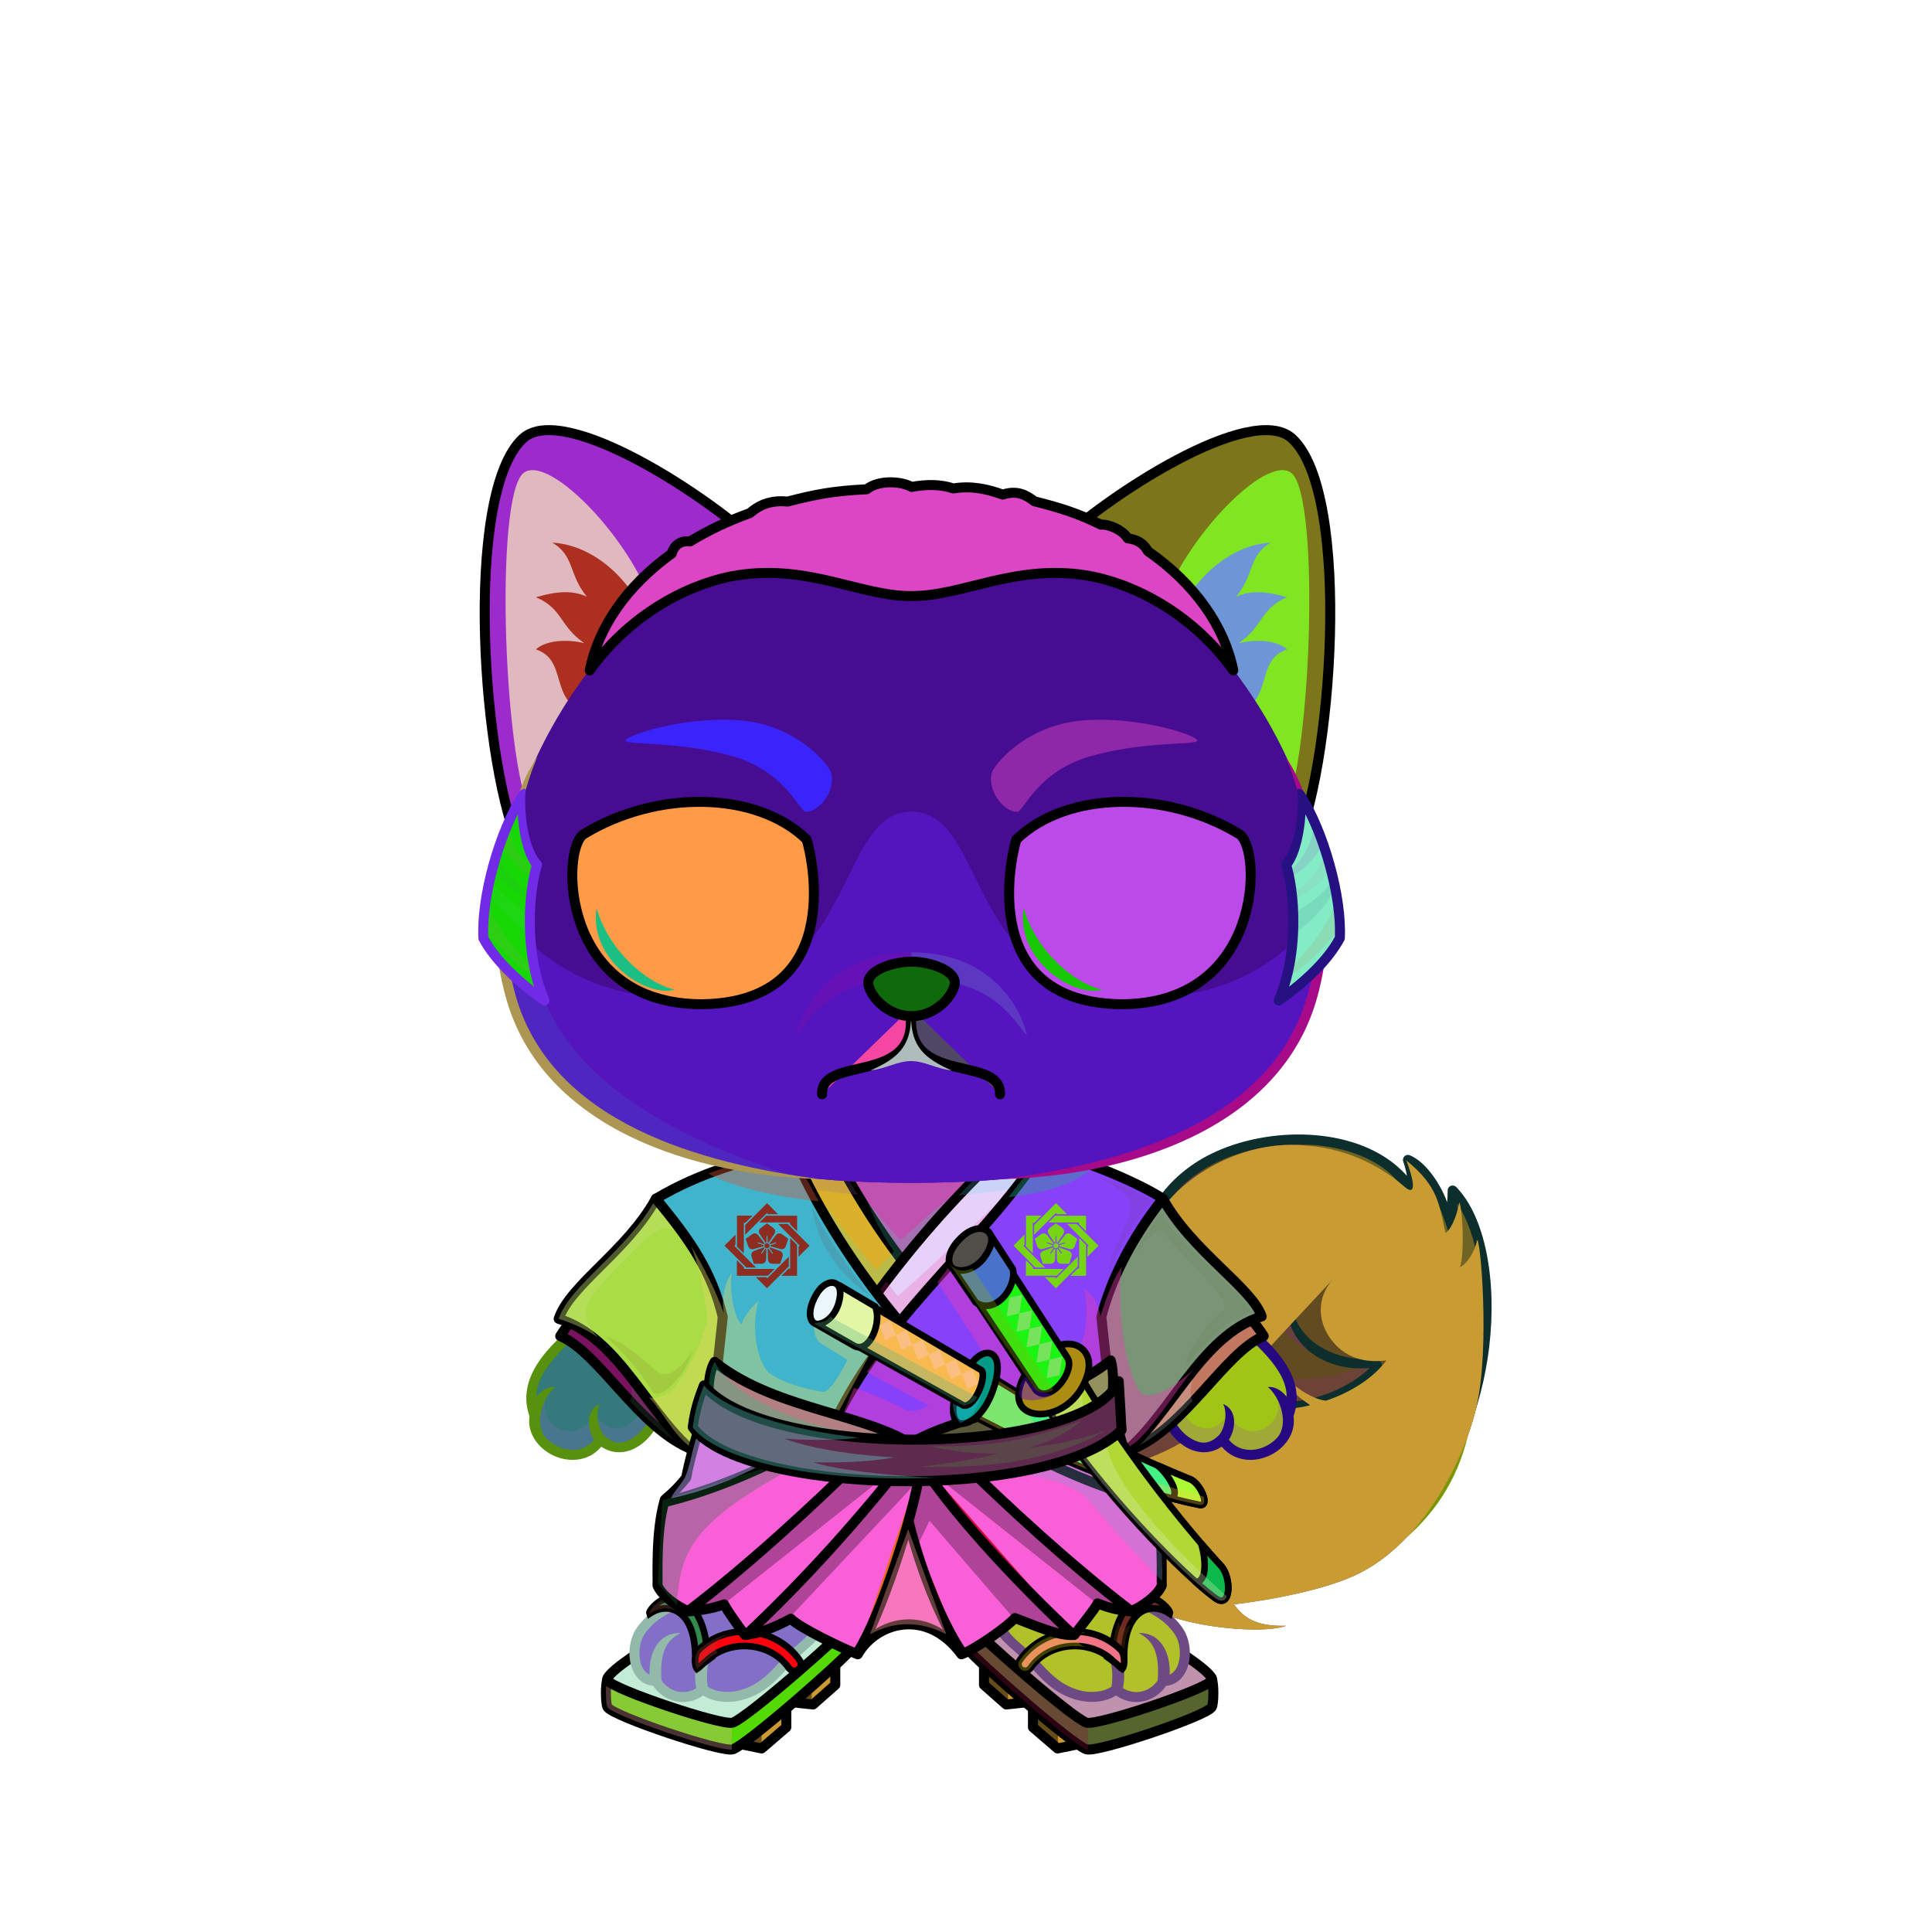 <?xml version="1.0" encoding="UTF-8"?><!DOCTYPE svg PUBLIC "-//W3C//DTD SVG 1.1//EN" "http://www.w3.org/Graphics/SVG/1.1/DTD/svg11.dtd"><!-- Creator: CorelDRAW X7 --><svg xmlns="http://www.w3.org/2000/svg" xmlns:xlink="http://www.w3.org/1999/xlink" xml:space="preserve" width="290mm" height="290mm" version="1.1" style="shape-rendering:geometricPrecision; text-rendering:geometricPrecision; image-rendering:optimizeQuality; fill-rule:evenodd; clip-rule:evenodd" viewBox="0 0 29000 29000">
 <defs>
  <style type="text/css">
   <![CDATA[
    .str1 {stroke:black;stroke-width:100}
    .str3 {stroke:black;stroke-width:100;stroke-linecap:round;stroke-linejoin:round}
    .str2 {stroke:black;stroke-width:150;stroke-linecap:round;stroke-linejoin:round}
    .str0 {stroke:black;stroke-width:150;stroke-linecap:round;stroke-linejoin:round}
    .fil0 {fill:none}
    .fil45 {fill:black}
    .fil7 {fill:#CC9933}
    .fil14 {fill:#FEFEFE}
    .fil49 {fill:white}
    .fil32 {fill:white}
    .fil6 {fill:black;fill-rule:nonzero}
    .fil43 {fill:black;fill-opacity:0.102}
    .fil33 {fill:white;fill-opacity:0.102}
    .fil4 {fill:black;fill-opacity:0.2}
    .fil44 {fill:#D1893D;fill-opacity:0.2}
    .fil5 {fill:white;fill-opacity:0.2}
    .fil2 {fill:white;fill-rule:nonzero;fill-opacity:0.2}
    .fil10 {fill:black;fill-opacity:0.302}
    .fil16 {fill:black;fill-rule:nonzero;fill-opacity:0.302}
    .fil26 {fill:black;fill-opacity:0.4}
    .fil68 {fill:#FFCCCC;fill-opacity:0.4}
    .fil8 {fill:black;fill-opacity:0.502}
    .fil67 {fill:white;fill-opacity:0.502}
    .fil22 {fill:url(#id0)}
    .fil30 {fill:url(#id1)}
    .fil28 {fill:url(#id2)}
    .fil54 {fill:url(#id3)}
    .fil12 {fill:url(#id4)}
    .fil31 {fill:url(#id5)}
    .fil23 {fill:url(#id6)}
    .fil24 {fill:url(#id7)}
    .fil29 {fill:url(#id8)}
    .fil57 {fill:url(#id9)}
    .fil35 {fill:url(#id10)}
    .fil65 {fill:url(#id11)}
    .fil73 {fill:url(#id12)}
    .fil62 {fill:url(#id13)}
    .fil9 {fill:url(#id14)}
    .fil11 {fill:url(#id15)}
    .fil34 {fill:url(#id16)}
    .fil36 {fill:url(#id17)}
    .fil55 {fill:url(#id18)}
    .fil27 {fill:url(#id19)}
    .fil64 {fill:url(#id20)}
    .fil25 {fill:url(#id21)}
    .fil20 {fill:url(#id22)}
    .fil59 {fill:url(#id23)}
    .fil13 {fill:url(#id24)}
    .fil41 {fill:url(#id25)}
    .fil61 {fill:url(#id26)}
    .fil60 {fill:url(#id27)}
    .fil63 {fill:url(#id28)}
    .fil66 {fill:url(#id29)}
    .fil72 {fill:url(#id30)}
    .fil69 {fill:url(#id31)}
    .fil70 {fill:url(#id32)}
    .fil71 {fill:url(#id33)}
    .fil58 {fill:url(#id34)}
    .fil53 {fill:url(#id35)}
    .fil56 {fill:url(#id36)}
    .fil3 {fill:url(#id37)}
    .fil42 {fill:url(#id38)}
    .fil21 {fill:url(#id39)}
    .fil37 {fill:url(#id40)}
    .fil38 {fill:url(#id41)}
    .fil39 {fill:url(#id42)}
    .fil40 {fill:url(#id43)}
    .fil46 {fill:url(#id44)}
    .fil50 {fill:url(#id45)}
    .fil52 {fill:url(#id46)}
    .fil47 {fill:url(#id47)}
    .fil51 {fill:url(#id48)}
    .fil48 {fill:url(#id49)}
    .fil18 {fill:url(#id50);fill-rule:nonzero}
    .fil15 {fill:url(#id51);fill-rule:nonzero}
    .fil17 {fill:url(#id52);fill-rule:nonzero}
    .fil19 {fill:url(#id53);fill-rule:nonzero}
    .fil1 {fill:url(#id54);fill-rule:nonzero}
   ]]>
  </style>
  <linearGradient id="id0" gradientUnits="userSpaceOnUse" x1="13681.9" y1="17591.9" x2="13681.9" y2="23034.9">
   <stop offset="0" style="stop-opacity:1; stop-color:#B87741"/>
   <stop offset="0.102" style="stop-opacity:1; stop-color:#B87741"/>
   <stop offset="0.522" style="stop-opacity:1; stop-color:#EDB770"/>
   <stop offset="1" style="stop-opacity:1; stop-color:#FAFAFA"/>
  </linearGradient>
  <linearGradient id="id1" gradientUnits="userSpaceOnUse" x1="12618.2" y1="21841.9" x2="12540.4" y2="17252.8">
   <stop offset="0" style="stop-opacity:1; stop-color:black"/>
   <stop offset="0.322" style="stop-opacity:1; stop-color:#1E1E1E"/>
   <stop offset="1" style="stop-opacity:1; stop-color:#4A4A4A"/>
  </linearGradient>
  <linearGradient id="id2" gradientUnits="userSpaceOnUse" x1="11982.6" y1="17278.5" x2="13343.6" y2="20292.3">
   <stop offset="0" style="stop-opacity:1; stop-color:#C4C4C4"/>
   <stop offset="0.4" style="stop-opacity:1; stop-color:white"/>
   <stop offset="1" style="stop-opacity:1; stop-color:#FEFEFE"/>
  </linearGradient>
  <linearGradient id="id3" gradientUnits="userSpaceOnUse" x1="9451.19" y1="11582.9" x2="12429.1" y2="11406.2">
   <stop offset="0" style="stop-opacity:1; stop-color:#1A1A1A"/>
   <stop offset="1" style="stop-opacity:1; stop-color:#545454"/>
  </linearGradient>
  <linearGradient id="id4" gradientUnits="userSpaceOnUse" x1="14555" y1="25157.6" x2="18154.3" y2="25391.3">
   <stop offset="0" style="stop-opacity:1; stop-color:#CC9933"/>
   <stop offset="1" style="stop-opacity:1; stop-color:#E8C890"/>
  </linearGradient>
  <linearGradient id="id5" gradientUnits="userSpaceOnUse" x1="12924.7" y1="20964.3" x2="16913.4" y2="18141.6">
   <stop offset="0" style="stop-opacity:1; stop-color:#1F1F1F"/>
   <stop offset="1" style="stop-opacity:1; stop-color:#474747"/>
  </linearGradient>
  <linearGradient id="id6" gradientUnits="userSpaceOnUse" x1="17131.6" y1="21283.5" x2="18815.6" y2="20050.1">
   <stop offset="0" style="stop-opacity:1; stop-color:#C4C4C4"/>
   <stop offset="0.239" style="stop-opacity:1; stop-color:#C9C9C9"/>
   <stop offset="0.6" style="stop-opacity:1; stop-color:white"/>
   <stop offset="1" style="stop-opacity:1; stop-color:#FEFEFE"/>
  </linearGradient>
  <linearGradient id="id7" gradientUnits="userSpaceOnUse" x1="10154.1" y1="21376.2" x2="8653.52" y2="19957.4">
   <stop offset="0" style="stop-opacity:1; stop-color:#C4C4C4"/>
   <stop offset="0.412" style="stop-opacity:1; stop-color:#C9C9C9"/>
   <stop offset="0.749" style="stop-opacity:1; stop-color:white"/>
   <stop offset="1" style="stop-opacity:1; stop-color:#FEFEFE"/>
  </linearGradient>
  <linearGradient id="id8" gradientUnits="userSpaceOnUse" xlink:href="#id2" x1="15352.5" y1="17344.8" x2="13931.5" y2="20491.5">
  </linearGradient>
  <linearGradient id="id9" gradientUnits="userSpaceOnUse" x1="9247.36" y1="9209.23" x2="18116.5" y2="8120.23">
   <stop offset="0" style="stop-opacity:1; stop-color:#1A1A1A"/>
   <stop offset="0.529" style="stop-opacity:1; stop-color:#222222"/>
   <stop offset="0.812" style="stop-opacity:1; stop-color:#707070"/>
   <stop offset="1" style="stop-opacity:1; stop-color:#191919"/>
  </linearGradient>
  <linearGradient id="id10" gradientUnits="userSpaceOnUse" x1="9868.63" y1="22960.8" x2="17439" y2="22960.8">
   <stop offset="0" style="stop-opacity:1; stop-color:#85856F"/>
   <stop offset="0.749" style="stop-opacity:1; stop-color:#B8B9A3"/>
   <stop offset="1" style="stop-opacity:1; stop-color:#7B7C66"/>
  </linearGradient>
  <linearGradient id="id11" gradientUnits="userSpaceOnUse" x1="14370.1" y1="19363.2" x2="15132" y2="18723.9">
   <stop offset="0" style="stop-opacity:1; stop-color:#CC9933"/>
   <stop offset="0.369" style="stop-opacity:1; stop-color:#7A4B00"/>
   <stop offset="0.478" style="stop-opacity:1; stop-color:#CB953A"/>
   <stop offset="0.671" style="stop-opacity:1; stop-color:moccasin"/>
   <stop offset="1" style="stop-opacity:1; stop-color:#CC9933"/>
  </linearGradient>
  <linearGradient id="id12" gradientUnits="userSpaceOnUse" xlink:href="#id10" x1="10398.4" y1="21482.9" x2="16835.4" y2="21482.9">
  </linearGradient>
  <linearGradient id="id13" gradientUnits="userSpaceOnUse" x1="18022.3" y1="23922.4" x2="18360" y2="23273.7">
   <stop offset="0" style="stop-opacity:1; stop-color:#523300"/>
   <stop offset="0.38" style="stop-opacity:1; stop-color:#CB953A"/>
   <stop offset="0.58" style="stop-opacity:1; stop-color:moccasin"/>
   <stop offset="1" style="stop-opacity:1; stop-color:#CC9933"/>
  </linearGradient>
  <linearGradient id="id14" gradientUnits="userSpaceOnUse" xlink:href="#id4" x1="12354.7" y1="24598.6" x2="9551.28" y2="25950.3">
  </linearGradient>
  <linearGradient id="id15" gradientUnits="userSpaceOnUse" xlink:href="#id4" x1="12334.1" y1="24240.2" x2="9573.4" y2="25571.3">
  </linearGradient>
  <linearGradient id="id16" gradientUnits="userSpaceOnUse" x1="13610.5" y1="21357" x2="16575.6" y2="20923.1">
   <stop offset="0" style="stop-opacity:1; stop-color:#A8A890"/>
   <stop offset="1" style="stop-opacity:1; stop-color:#6B6B52"/>
  </linearGradient>
  <linearGradient id="id17" gradientUnits="userSpaceOnUse" x1="13751.2" y1="21347.6" x2="10739.4" y2="20954.8">
   <stop offset="0" style="stop-opacity:1; stop-color:#C7C7B3"/>
   <stop offset="1" style="stop-opacity:1; stop-color:#7A7A63"/>
  </linearGradient>
  <linearGradient id="id18" gradientUnits="userSpaceOnUse" xlink:href="#id3" x1="14934.8" y1="11582.9" x2="17912.7" y2="11406.2">
  </linearGradient>
  <linearGradient id="id19" gradientUnits="userSpaceOnUse" x1="16050.6" y1="21153.2" x2="18568.5" y2="18693.8">
   <stop offset="0" style="stop-opacity:1; stop-color:black"/>
   <stop offset="0.729" style="stop-opacity:1; stop-color:#4A4A4A"/>
   <stop offset="1" style="stop-opacity:1; stop-color:#1C1C1C"/>
  </linearGradient>
  <linearGradient id="id20" gradientUnits="userSpaceOnUse" x1="14621.2" y1="20456.7" x2="15950.1" y2="19341.7">
   <stop offset="0" style="stop-opacity:1; stop-color:black"/>
   <stop offset="0.431" style="stop-opacity:1; stop-color:#212121"/>
   <stop offset="0.639" style="stop-opacity:1; stop-color:#5C5C5C"/>
   <stop offset="0.839" style="stop-opacity:1; stop-color:#2B2B2B"/>
   <stop offset="1" style="stop-opacity:1; stop-color:#262626"/>
  </linearGradient>
  <linearGradient id="id21" gradientUnits="userSpaceOnUse" x1="11181.9" y1="21233.1" x2="8824.74" y2="18614">
   <stop offset="0" style="stop-opacity:1; stop-color:black"/>
   <stop offset="0.502" style="stop-opacity:1; stop-color:#3B3B3B"/>
   <stop offset="1" style="stop-opacity:1; stop-color:#1C1C1C"/>
  </linearGradient>
  <linearGradient id="id22" gradientUnits="userSpaceOnUse" x1="18770.8" y1="21729.1" x2="18008.4" y2="19634.5">
   <stop offset="0" style="stop-opacity:1; stop-color:#F8E6CD"/>
   <stop offset="0.702" style="stop-opacity:1; stop-color:#EDB770"/>
   <stop offset="1" style="stop-opacity:1; stop-color:#EDB770"/>
  </linearGradient>
  <linearGradient id="id23" gradientUnits="userSpaceOnUse" x1="15226.1" y1="22513.5" x2="17361.9" y2="20721.3">
   <stop offset="0" style="stop-opacity:1; stop-color:black"/>
   <stop offset="0.431" style="stop-opacity:1; stop-color:#262626"/>
   <stop offset="0.702" style="stop-opacity:1; stop-color:#525252"/>
   <stop offset="1" style="stop-opacity:1; stop-color:#212121"/>
  </linearGradient>
  <linearGradient id="id24" gradientUnits="userSpaceOnUse" xlink:href="#id4" x1="14574.8" y1="24790.2" x2="18133" y2="25021.3">
  </linearGradient>
  <linearGradient id="id25" gradientUnits="userSpaceOnUse" x1="13681.9" y1="17755.4" x2="13681.9" y2="7384.8">
   <stop offset="0" style="stop-opacity:1; stop-color:#B87741"/>
   <stop offset="0.4" style="stop-opacity:1; stop-color:#EDB770"/>
   <stop offset="1" style="stop-opacity:1; stop-color:#F8E6CD"/>
  </linearGradient>
  <linearGradient id="id26" gradientUnits="userSpaceOnUse" x1="15946.3" y1="23362.1" x2="18167.4" y2="21290.8">
   <stop offset="0" style="stop-opacity:1; stop-color:black"/>
   <stop offset="0.451" style="stop-opacity:1; stop-color:#2B2B2B"/>
   <stop offset="0.549" style="stop-opacity:1; stop-color:#5E5E5E"/>
   <stop offset="0.702" style="stop-opacity:1; stop-color:#0D0D0D"/>
   <stop offset="1" style="stop-opacity:1; stop-color:black"/>
  </linearGradient>
  <linearGradient id="id27" gradientUnits="userSpaceOnUse" xlink:href="#id13" x1="17580.1" y1="22572.7" x2="17871.2" y2="22013.6">
  </linearGradient>
  <linearGradient id="id28" gradientUnits="userSpaceOnUse" x1="15422.4" y1="21040.4" x2="16211" y2="20358.3">
   <stop offset="0" style="stop-opacity:1; stop-color:#AA7722"/>
   <stop offset="0.38" style="stop-opacity:1; stop-color:#CC9933"/>
   <stop offset="1" style="stop-opacity:1; stop-color:#FEE3B3"/>
  </linearGradient>
  <linearGradient id="id29" gradientUnits="userSpaceOnUse" xlink:href="#id28" x1="14327" y1="18960.7" x2="14800.5" y2="18551.3">
  </linearGradient>
  <linearGradient id="id30" gradientUnits="userSpaceOnUse" xlink:href="#id28" x1="12223.2" y1="19767.6" x2="12548.9" y2="19358.6">
  </linearGradient>
  <linearGradient id="id31" gradientUnits="userSpaceOnUse" xlink:href="#id28" x1="14335.2" y1="21157.7" x2="14946.7" y2="20520.2">
  </linearGradient>
  <linearGradient id="id32" gradientUnits="userSpaceOnUse" x1="12812.6" y1="20919.5" x2="14202.4" y2="19491.7">
   <stop offset="0" style="stop-opacity:1; stop-color:black"/>
   <stop offset="0.38" style="stop-opacity:1; stop-color:#212121"/>
   <stop offset="0.612" style="stop-opacity:1; stop-color:#5C5C5C"/>
   <stop offset="0.761" style="stop-opacity:1; stop-color:#2B2B2B"/>
   <stop offset="1" style="stop-opacity:1; stop-color:#262626"/>
  </linearGradient>
  <linearGradient id="id33" gradientUnits="userSpaceOnUse" xlink:href="#id11" x1="12477.5" y1="20139.7" x2="12930.7" y2="19374.3">
  </linearGradient>
  <linearGradient id="id34" gradientUnits="userSpaceOnUse" x1="20475" y1="13999.9" x2="18833" y2="12952.7">
   <stop offset="0" style="stop-opacity:1; stop-color:#1A1A1A"/>
   <stop offset="1" style="stop-opacity:1; stop-color:#4A4A4A"/>
  </linearGradient>
  <linearGradient id="id35" gradientUnits="userSpaceOnUse" x1="13681.9" y1="14434.5" x2="13681.9" y2="15252.9">
   <stop offset="0" style="stop-opacity:1; stop-color:#FFCCCC"/>
   <stop offset="1" style="stop-opacity:1; stop-color:#453F2C"/>
  </linearGradient>
  <linearGradient id="id36" gradientUnits="userSpaceOnUse" xlink:href="#id34" x1="6891.64" y1="13999.9" x2="8533.68" y2="12952.7">
  </linearGradient>
  <linearGradient id="id37" gradientUnits="userSpaceOnUse" x1="18612.8" y1="24063.5" x2="18612.8" y2="20559.6">
   <stop offset="0" style="stop-opacity:1; stop-color:#F5E1C4"/>
   <stop offset="1" style="stop-opacity:1; stop-color:#FFF3E3"/>
  </linearGradient>
  <linearGradient id="id38" gradientUnits="userSpaceOnUse" xlink:href="#id37" x1="13681.9" y1="17755.4" x2="13681.9" y2="12182.8">
  </linearGradient>
  <linearGradient id="id39" gradientUnits="userSpaceOnUse" xlink:href="#id22" x1="8449.46" y1="21712.6" x2="9499.06" y2="19651">
  </linearGradient>
  <linearGradient id="id40" gradientUnits="userSpaceOnUse" x1="19546.6" y1="7586.08" x2="16139.3" y2="11645.5">
   <stop offset="0" style="stop-opacity:1; stop-color:#EDB770"/>
   <stop offset="1" style="stop-opacity:1; stop-color:#A66231"/>
  </linearGradient>
  <linearGradient id="id41" gradientUnits="userSpaceOnUse" x1="19778.1" y1="8150.64" x2="17280.6" y2="11220.5">
   <stop offset="0" style="stop-opacity:1; stop-color:#FFF3E3"/>
   <stop offset="0.651" style="stop-opacity:1; stop-color:#FCEDD8"/>
   <stop offset="1" style="stop-opacity:1; stop-color:#F8E6CD"/>
  </linearGradient>
  <linearGradient id="id42" gradientUnits="userSpaceOnUse" xlink:href="#id40" x1="7696.05" y1="7586.08" x2="11103.4" y2="11645.5">
  </linearGradient>
  <linearGradient id="id43" gradientUnits="userSpaceOnUse" xlink:href="#id41" x1="7294.09" y1="8566.61" x2="10132.5" y2="10804.6">
  </linearGradient>
  <linearGradient id="id44" gradientUnits="userSpaceOnUse" x1="10558.5" y1="15112.7" x2="10248.2" y2="11997.2">
   <stop offset="0" style="stop-opacity:1; stop-color:#C2A500"/>
   <stop offset="1" style="stop-opacity:1; stop-color:black"/>
  </linearGradient>
  <linearGradient id="id45" gradientUnits="userSpaceOnUse" xlink:href="#id44" x1="17115.7" y1="15112.7" x2="16805.3" y2="11997.2">
  </linearGradient>
  <linearGradient id="id46" gradientUnits="userSpaceOnUse" x1="16564.1" y1="12032" x2="16638.5" y2="14517.7">
   <stop offset="0" style="stop-opacity:1; stop-color:black"/>
   <stop offset="0.31" style="stop-opacity:1; stop-color:black"/>
   <stop offset="1" style="stop-opacity:1; stop-color:#574A00"/>
  </linearGradient>
  <linearGradient id="id47" gradientUnits="userSpaceOnUse" x1="9256.07" y1="13447.4" x2="11963" y2="13447.4">
   <stop offset="0" style="stop-opacity:1; stop-color:#C2A500"/>
   <stop offset="0.502" style="stop-opacity:1; stop-color:#FFE033"/>
   <stop offset="1" style="stop-opacity:1; stop-color:#C2A500"/>
  </linearGradient>
  <linearGradient id="id48" gradientUnits="userSpaceOnUse" xlink:href="#id47" x1="15431" y1="13447.4" x2="18138" y2="13447.4">
  </linearGradient>
  <linearGradient id="id49" gradientUnits="userSpaceOnUse" xlink:href="#id46" x1="10725.3" y1="12032" x2="10799.7" y2="14517.7">
  </linearGradient>
  <linearGradient id="id50" gradientUnits="userSpaceOnUse" x1="10607.3" y1="24553" x2="9747.35" y2="24405.5">
   <stop offset="0" style="stop-opacity:1; stop-color:#FFCC99"/>
   <stop offset="1" style="stop-opacity:1; stop-color:#B5814F"/>
  </linearGradient>
  <linearGradient id="id51" gradientUnits="userSpaceOnUse" xlink:href="#id50" x1="16980.9" y1="24926.5" x2="17282" y2="24032.1">
  </linearGradient>
  <linearGradient id="id52" gradientUnits="userSpaceOnUse" xlink:href="#id50" x1="16677.8" y1="25025.6" x2="15483.9" y2="24544.9">
  </linearGradient>
  <linearGradient id="id53" gradientUnits="userSpaceOnUse" xlink:href="#id50" x1="11933.6" y1="24906.2" x2="10522.3" y2="24664.3">
  </linearGradient>
  <linearGradient id="id54" gradientUnits="objectBoundingBox" x1="89.431%" y1="18.768%" x2="10.569%" y2="81.232%">
   <stop offset="0" style="stop-opacity:1; stop-color:#EDB770"/>
   <stop offset="1" style="stop-opacity:1; stop-color:#C88B4F"/>
  </linearGradient>
 </defs>
 <g id="_x0020_Tail">
  <path class="fil0" d="M18335 20999c-142,518 -945,883 -1582,1044 -475,121 -1215,330 -1556,-85 -82,1385 -607,1237 693,1729 172,84 806,577 703,1096 210,-178 63,-688 127,-822 161,183 270,335 213,640 360,-156 239,-600 282,-544 240,318 1659,502 2090,347 -461,12 -644,-127 -782,-322 558,-67 1393,-221 1882,-467 920,-464 1551,-1617 1757,-2498 206,-882 58,-2574 8,-2501 -21,142 -141,356 -258,404 70,-147 50,-846 -8,-974 -16,106 -87,374 -206,464 -96,-419 -102,-700 -588,-1091 153,408 116,519 -27,395 -444,-385 -1017,-629 -1711,-629 -1056,0 -2274,831 -2274,1946 0,468 212,920 523,1282 45,50 -476,-677 73,-591 30,341 121,776 248,904 118,121 213,160 346,239 363,215 882,243 1368,131 45,-11 -273,-129 -326,-392 269,264 543,331 583,318 371,-128 700,-336 898,-602 -560,73 -803,-244 -900,-423 -101,-186 -159,-502 93,-791" style="fill:#643c4e"/>
  <path class="fil0" d="M18381 20864c-141,518 -991,1018 -1628,1179 -475,121 -1215,330 -1556,-85 -82,1385 -607,1237 693,1729 1640,804 5620,592 6172,-2269 316,-1647 -462,-4132 -2590,-4132 -1055,0 -2174,730 -2174,1845 0,762 494,1380 1090,1734 280,166 641,186 977,186 485,0 1178,-270 1446,-631 -560,73 -803,-244 -900,-423 -101,-186 -159,-502 93,-791" style="fill:#779803"/>
  <path class="fil1" d="M18045 20801c-607,-446 -945,-993 -915,-1776 55,-1422 1460,-2054 2698,-1898 827,105 1159,456 1377,743 22,-123 -26,-327 -71,-460 218,88 561,527 578,968 63,-132 93,-277 92,-508 802,818 694,3462 -571,4750 -1183,1203 -3757,1900 -5389,1103 -963,-471 -882,-361 -758,-926 28,-128 109,-1019 135,-1040 445,90 2121,32 2824,-956z" style="fill:#7a3879"/>
  <path class="fil1" d="M18045 20801c-607,-446 -945,-993 -915,-1776 55,-1422 1460,-2054 2698,-1898 827,105 1159,456 1377,743 22,-123 -26,-327 -71,-460 218,88 561,527 578,968 63,-132 93,-277 92,-508 802,818 694,3462 -571,4750 -1183,1203 -3757,1900 -5389,1103 -963,-471 -882,-361 -758,-926 28,-128 109,-1019 135,-1040 445,90 2121,32 2824,-956z" style="fill:#624b20"/>
  <path class="fil2" d="M19178 17117c216,-20 436,-17 650,10 827,105 1159,456 1377,743 22,-123 -26,-327 -71,-460 218,88 561,527 578,968 63,-132 93,-277 92,-508 482,627 636,1497 380,2631 21,-664 -42,-1247 -201,-1489 -31,180 -117,476 -213,598 24,-398 -88,-816 -216,-1061 14,182 -30,549 -127,734 -44,-457 -347,-1121 -524,-1268 66,199 85,394 47,569 -290,-1028 -905,-1401 -1772,-1467z" style="fill:#abc92a"/>
  <path class="fil3" d="M22211 20560c37,893 -795,1873 -978,2060 -1183,1203 -3757,1900 -5389,1103 -963,-471 -882,-361 -758,-926 19,-88 63,-534 98,-812 1307,1277 5145,1878 6032,-742 40,203 12,659 -110,862 382,-245 926,-1010 1105,-1545z" style="fill:#5d372b"/>
  <path class="fil4" d="M20665 20422c-2480,1142 -3798,-1513 -2512,-3000 -1474,903 -1182,2622 -135,3341 95,65 -371,461 -563,598 -409,172 -1076,506 -1819,422 -210,197 -344,1589 391,1991 785,428 2854,428 4372,-514 -1789,354 -2702,-718 -2203,-1485 230,-354 902,-313 1186,-595 518,-114 1036,-334 1283,-758z" style="fill:#9c1e92"/>
  <path class="fil5" d="M19645 18601c-118,152 -220,381 -279,583 -50,384 -76,789 619,1240 0,0 -781,-194 -868,-845 -69,-516 222,-837 528,-978z" style="fill:#890fc1"/>
  <path class="fil6" d="M17941 20816c-284,-217 -507,-460 -658,-741 -163,-302 -243,-647 -228,-1053 2,-64 8,-128 16,-189 78,-625 420,-1088 886,-1388 760,-490 2035,-586 2828,-78 139,89 246,186 334,282 -14,-76 -35,-153 -56,-215 -13,-39 8,-81 47,-95 19,-6 38,-4 55,3 245,102 471,455 557,705 5,-53 8,-111 8,-177 0,-41 33,-75 74,-75 21,0 40,9 54,22l0 0c437,447 615,1407 495,2405 -108,895 -455,1827 -1067,2450 -625,636 -1631,1133 -2685,1349 -974,199 -1992,159 -2790,-231 -132,-64 -201,-98 -262,-127 -315,-151 -474,-227 -551,-322 -91,-111 -66,-215 -16,-424 7,-33 16,-69 31,-136l1 -3c11,-56 32,-245 54,-445 33,-290 67,-602 106,-634 18,-15 41,-20 62,-15l0 0c264,53 975,52 1649,-175 404,-137 792,-355 1056,-693zm-526 -812c151,280 380,520 675,737 1109,611 2064,181 2471,-207 -824,72 -1453,-531 -1195,-1350 -97,941 649,1245 1270,1224 81,-3 136,68 87,128 -711,865 -2101,727 -2653,358 -285,372 -703,610 -1137,756 -657,223 -1355,236 -1669,190 -9,74 -23,293 -47,509 -23,204 -44,396 -57,459 0,2 0,3 -1,5 -7,36 -20,90 -32,139 -38,160 -57,240 -13,295 57,69 205,140 499,281 94,45 199,96 263,127 768,375 1751,412 2695,219 1026,-210 2004,-691 2608,-1307 588,-597 920,-1496 1025,-2363 103,-856 -16,-1676 -333,-2136 37,167 63,628 -38,928 -20,-412 -253,-1104 -573,-1409 81,192 175,612 103,865 -159,-604 -538,-882 -658,-959 -745,-477 -1957,-380 -2667,78 -431,278 -747,704 -819,1280 -7,57 -12,116 -15,177 -14,377 60,697 211,976z" style="fill:#0c2f2d"/>
  <path class="fil0" d="M18335 20999c-142,518 -945,883 -1582,1044 -475,121 -1215,330 -1556,-85 -82,1385 -607,1237 693,1729 172,84 806,577 703,1096 210,-178 63,-688 127,-822 161,183 270,335 213,640 360,-156 239,-600 282,-544 240,318 1659,502 2090,347 -461,12 -644,-127 -782,-322 558,-67 1393,-221 1882,-467 920,-464 1551,-1617 1757,-2498 206,-882 58,-2574 8,-2501 -21,142 -141,356 -258,404 70,-147 50,-846 -8,-974 -16,106 -87,374 -206,464 -96,-419 -102,-700 -588,-1091 153,408 116,519 -27,395 -444,-385 -1017,-629 -1711,-629 -1056,0 -2274,831 -2274,1946 0,468 212,920 523,1282 45,50 -476,-677 73,-591 30,341 121,776 248,904 118,121 213,160 346,239 363,215 882,243 1368,131 45,-11 -273,-129 -326,-392 269,264 543,331 583,318 371,-128 700,-336 898,-602 -560,73 -803,-244 -900,-423 -101,-186 -159,-502 93,-791" style="fill:#c99b33"/>
 </g>
 <g id="Sandals">
  <polygon class="fil7 str0" points="11754,25537 12538,25015 12538,25291 12205,25585 "/>
  <polygon class="fil8" points="11754,25537 12184,25250 12184,25583 "/>
  <polygon class="fil7 str0" points="10897,26136 11803,25660 11803,25927 11433,26245 "/>
  <polygon class="fil8" points="10897,26136 11432,25855 11432,26245 "/>
  <path class="fil9 str0" d="M9119 25625c79,136 1726,688 1881,633 227,-80 1630,-1313 1792,-1514 32,-68 18,-282 0,-401 -487,-127 -1641,1 -1714,10 -150,46 -1432,465 -1955,831 -41,90 -33,392 -4,441z" style="fill:#53da04"/>
  <path class="fil10" d="M9119 25625c77,132 1642,659 1866,636l0 -1327 -1417 0c-172,83 -328,167 -445,250 -41,90 -33,392 -4,441z" style="fill:#fcaaaa"/>
  <path class="fil11 str0" d="M9119 25223c79,136 1726,688 1881,634 227,-81 1630,-1313 1792,-1514 -219,-97 -1618,-403 -1714,-392 -216,67 -2053,1113 -1959,1272z" style="fill:#c3ecd6"/>
  <polygon class="fil7 str0" points="15553,25537 14770,25015 14770,25291 15103,25585 "/>
  <polygon class="fil8" points="15131,25255 14770,25015 14770,25291 15103,25585 15131,25582 "/>
  <polygon class="fil7 str0" points="16410,26136 15505,25660 15505,25927 15874,26245 "/>
  <polygon class="fil8" points="15879,25857 15505,25660 15505,25927 15874,26245 15879,26245 "/>
  <path class="fil12 str0" d="M18189 25625c-80,136 -1727,688 -1882,633 -227,-80 -1629,-1313 -1792,-1514 -32,-68 -18,-282 0,-401 488,-127 1642,1 1715,10 150,46 1431,465 1955,831 41,90 33,392 4,441z" style="fill:#56652e"/>
  <path class="fil10" d="M16330 26261c-9,0 -17,-1 -23,-3 -227,-80 -1629,-1313 -1792,-1514 -32,-68 -18,-282 0,-401 488,-127 1642,1 1715,10 18,5 53,16 100,32l0 1876z" style="fill:#910d40"/>
  <path class="fil13 str0" d="M18189 25223c-80,136 -1727,688 -1882,634 -227,-81 -1629,-1313 -1792,-1514 219,-97 1619,-403 1715,-392 216,67 2053,1113 1959,1272z" style="fill:#c092ae"/>
 </g>
 <g id="RightFoot">
  <path class="fil14" d="M17461 25232c-144,249 -469,331 -709,123 -82,82 -321,169 -611,76 -475,-152 -678,-627 -1088,-897 -209,-138 -43,-480 -31,-702 205,68 639,20 960,-216 332,-245 1043,-199 820,325 153,50 376,135 488,193 178,92 308,217 397,350 166,246 124,748 -226,748z" style="fill:#294fe4"/>
  <path class="fil4" d="M17461 25232c-144,249 -469,331 -709,123 -82,82 -321,169 -611,76 -475,-152 -678,-627 -1088,-897 -182,-120 -106,-408 -68,-624 13,30 66,32 88,19 2,85 -1,160 50,261 317,621 1468,1311 1612,663 247,396 693,243 634,-148 151,250 332,57 232,-294 150,96 185,309 179,486 -21,178 -124,335 -319,335z" style="fill:#d7982a"/>
  <path class="fil0" d="M16741 23949c560,135 807,327 949,532 170,244 121,751 -229,751 -144,249 -469,331 -709,123 -82,82 -321,169 -611,76 -475,-152 -614,-562 -1018,-844 -201,-140 -166,-401 -134,-554" style="fill:#b1c129"/>
  <path class="fil6" d="M17378 25213c0,3 0,7 0,10 -59,86 -148,149 -252,169 -84,16 -174,3 -257,-45l-12 -8c47,-255 19,-572 -334,-636 167,118 191,399 163,611 -41,33 -116,65 -215,77 -89,11 -194,6 -307,-31 -265,-85 -423,-261 -589,-447 -277,-311 -611,-400 -512,-864 8,-41 -28,-86 -58,-89 -24,-2 -80,17 -89,58 -91,430 90,572 327,781 71,62 146,130 221,214 180,201 350,392 654,490 137,43 264,50 371,37 108,-13 199,-49 262,-89l3 0c116,81 258,115 400,88 143,-28 268,-114 349,-234 151,-15 258,-113 313,-251 29,-74 44,-157 44,-240 0,-135 -38,-275 -108,-376 -77,-110 -181,-216 -341,-313 -143,-86 -331,-165 -584,-231 -71,-19 -105,8 -131,48 -23,34 -14,70 26,80 271,65 468,144 612,231 139,84 229,176 295,271 53,76 81,183 81,290 0,66 -11,130 -33,185 -25,64 -65,112 -119,138 13,-317 -128,-634 -466,-624 219,111 313,298 286,700z" style="fill:#6e4a84"/>
  <path class="fil15 str1" d="M16701 24776c1,131 179,276 172,145 -15,-754 394,-895 687,-698 19,-52 -136,-187 -188,-206 -459,-174 -671,419 -671,759z" style="fill:#6f2924"/>
  <path class="fil16" d="M16701 24776c1,131 179,276 172,145 -6,-269 40,-413 108,-545 -77,90 -193,90 -186,-41 -63,147 -94,312 -94,441z" style="fill:#7b440d"/>
  <path class="fil17 str1" d="M16713 24937c38,27 109,102 132,115 48,-60 35,-229 -20,-285 -432,-431 -1173,-343 -1520,156 -32,46 -21,108 25,139 45,32 107,21 139,-25 276,-398 899,-442 1244,-100z" style="fill:#f17486"/>
  <path class="fil16" d="M16289 24501c-365,-53 -758,97 -984,422 -32,46 -21,108 25,139 45,32 107,21 139,-25 182,-262 516,-371 820,-316 -153,-53 -140,-180 0,-220z" style="fill:#dad603"/>
 </g>
 <g id="LeftFoot">
  <path class="fil14" d="M9847 25232c143,249 468,331 709,123 82,82 321,169 611,76 475,-152 678,-627 1088,-897 208,-138 43,-480 31,-702 -240,73 -640,20 -960,-216 -332,-245 -1043,-199 -821,325 -152,50 -375,135 -487,193 -178,92 -308,217 -398,350 -165,246 -124,748 227,748z" style="fill:#d1fad6"/>
  <path class="fil4" d="M9847 25232c143,249 468,331 709,123 82,82 321,169 611,76 475,-152 678,-627 1088,-897 181,-120 105,-408 68,-624 -13,30 -66,32 -88,19 -2,85 1,160 -50,261 -318,621 -1468,1311 -1612,663 -248,396 -693,243 -634,-148 -151,250 -333,57 -232,-294 -150,96 -186,309 -179,486 20,178 124,335 319,335z" style="fill:#a35ebc"/>
  <path class="fil0" d="M10566 23949c-559,135 -807,327 -949,532 -169,244 -121,751 230,751 143,249 468,331 709,123 82,82 321,169 611,76 475,-152 614,-562 1017,-844 201,-140 167,-401 134,-554" style="fill:#836fc8"/>
  <path class="fil6" d="M9929 25213c1,3 1,7 0,10 59,86 149,149 253,169 84,16 174,3 257,-45l12 -8c-48,-255 -19,-572 333,-636 -166,118 -190,399 -162,611 41,33 116,65 215,77 89,11 193,6 307,-31 265,-85 423,-261 588,-447 278,-311 612,-400 513,-864 -9,-41 27,-86 58,-89 23,-2 80,17 88,58 119,558 -222,630 -547,995 -180,201 -351,392 -655,490 -137,43 -263,50 -370,37 -109,-13 -200,-49 -262,-89l-3 0c-116,81 -259,115 -401,88 -143,-28 -267,-114 -348,-234 -151,-15 -258,-113 -313,-251 -30,-74 -44,-157 -44,-240 0,-135 38,-275 108,-376 76,-110 181,-216 341,-313 142,-86 330,-165 584,-231 71,-19 105,8 131,48 22,34 14,70 -26,80 -271,65 -468,144 -612,231 -139,84 -230,176 -295,271 -53,76 -81,183 -81,290 0,66 11,130 32,185 26,64 65,112 120,138 -13,-317 128,-634 466,-624 -219,111 -313,298 -287,700z" style="fill:#92b9a9"/>
  <path class="fil18 str1" d="M10607 24776c0,131 -179,276 -171,145 15,-754 -394,-895 -687,-698 -19,-52 136,-187 188,-206 459,-174 671,419 670,759z" style="fill:#338a4e"/>
  <path class="fil16" d="M10177 24194c-132,-81 -292,-63 -428,29 -19,-52 136,-187 188,-206 159,-60 289,-28 390,54l-150 123z" style="fill:#955546"/>
  <path class="fil19 str1" d="M10595 24937c-37,27 -109,102 -131,115 -49,-60 -36,-229 20,-285 431,-431 1173,-343 1520,156 32,46 20,108 -25,139 -45,32 -107,21 -139,-25 -277,-398 -900,-442 -1245,-100z" style="fill:#fd010f"/>
  <path class="fil16" d="M10595 24937c-37,27 -109,102 -131,115 -49,-60 -36,-229 20,-285 85,-85 291,-214 473,-243 -250,85 -240,221 -186,283 -63,34 -123,77 -176,130z" style="fill:#a84336"/>
 </g>
 <g id="RightPaw">
 <animateTransform type="translate" values="0;0 200;0;0 200;0;0 200;0;0 200;0" dur="10" repeatCount="indefinite" additive="sum" attributeName="transform"/>
  <path class="fil20" d="M17402 20631c-38,818 551,1339 943,981 309,484 1078,126 986,-356 248,-652 -532,-1279 -980,-1632 -241,-78 -377,-149 -564,-64 -316,143 -32,749 -385,1071z" style="fill:#a0c517"/>
  <path class="fil4" d="M17402 20631c-17,192 32,393 33,395 44,201 137,399 285,544 194,184 433,219 637,33 492,772 1351,-293 810,-632 144,452 -486,750 -723,253 -324,480 -778,69 -787,-350 -5,-223 56,-314 -107,-471 -30,84 -75,162 -148,228z" style="fill:#9737b9"/>
  <path class="fil6" d="M18446 21611c107,-163 129,-451 -88,-537 74,121 26,386 -69,476 -138,130 -263,138 -430,31 -93,-59 -178,-155 -245,-278 -93,-172 -149,-397 -138,-656 1,-21 -7,-43 -24,-59 -52,-50 -128,-78 -180,-116 -33,-25 -76,-27 -100,6 -24,33 -10,74 23,99 44,31 87,68 130,100 -5,272 57,511 157,696 79,147 183,261 296,334 178,114 384,128 560,8 101,121 232,181 368,195 211,22 433,-69 573,-226 103,-115 160,-263 137,-425 229,-648 -410,-1166 -864,-1533 -104,-84 -134,-147 -206,-255 -23,-34 -69,-44 -104,-21 -34,23 -43,70 -20,104 80,121 120,196 236,290 356,288 865,714 854,1122 -52,-71 -158,-158 -280,-146 191,160 321,562 136,764 -110,120 -284,194 -446,177 -102,-10 -201,-57 -276,-150z" style="fill:#260881"/>
 </g>
 <g id="LeftPaw">
 <animateTransform type="translate" values="0;0 200;0;0 200;0;0 200;0;0 200;0" dur="10" repeatCount="indefinite" additive="sum" attributeName="transform"/>
  <path class="fil21" d="M9962 20631c38,818 -552,1339 -944,981 -308,484 -1077,126 -986,-356 -247,-652 533,-1279 981,-1632 241,-78 377,-149 564,-64 316,143 31,749 385,1071z" style="fill:#347a7c"/>
  <path class="fil4" d="M9962 20631c16,192 -32,393 -33,395 -44,201 -137,399 -285,544 -194,184 -433,219 -637,33 -493,772 -1351,-293 -810,-632 -144,452 485,750 723,253 324,480 778,69 787,-350 4,-223 -56,-314 107,-471 30,84 75,162 148,228z" style="fill:#9a65d1"/>
  <path class="fil6" d="M8918 21611c-107,-163 -129,-451 88,-537 -74,121 -26,386 69,476 138,130 263,138 430,31 92,-59 178,-155 245,-278 93,-172 149,-397 138,-656 -1,-21 7,-43 24,-59 52,-50 128,-78 180,-116 33,-25 75,-27 100,6 24,33 10,74 -24,99 -43,31 -86,68 -129,100 5,272 -57,511 -157,696 -80,147 -183,261 -296,334 -178,114 -384,128 -560,8 -101,121 -232,181 -369,195 -210,22 -432,-69 -572,-226 -103,-115 -161,-263 -137,-425 -229,-648 410,-1166 863,-1533 105,-84 134,-147 207,-255 23,-34 69,-44 103,-21 35,23 44,70 21,104 -81,121 -120,196 -236,290 -356,288 -865,714 -854,1122 52,-71 157,-158 280,-146 -191,160 -321,562 -136,764 110,120 284,194 446,177 102,-10 201,-57 276,-150z" style="fill:#58910d"/>
 </g>
 <g id="Body">
 <animateTransform type="translate" values="0;0 200;0;0 200;0;0 200;0;0 200;0" dur="10" repeatCount="indefinite" additive="sum" attributeName="transform"/>
  <path class="fil22" d="M13682 23035c-1344,0 -2390,-291 -2599,-1956 -127,-1010 335,-2357 854,-3487 290,54 946,70 1745,70 799,0 1454,-16 1744,-70 520,1130 982,2477 855,3487 -209,1665 -1255,1956 -2599,1956z" style="fill:#bf53af"/>
 </g>
 <g id="Shirt">
 <animateTransform type="translate" values="0;0 200;0;0 200;0;0 200;0;0 200;0" dur="10" repeatCount="indefinite" additive="sum" attributeName="transform"/>
  <path class="fil23 str0" d="M18460 19572c251,137 379,277 509,483 -587,245 -1179,1389 -1991,1706 78,-502 327,-1144 404,-1646 359,-181 718,-362 1078,-543z" style="fill:#c27760"/>
  <path class="fil4" d="M17902 21026c-286,307 -596,598 -946,735 48,-317 166,-689 265,-1047 49,-36 716,-270 766,-305 -45,142 -174,509 -85,617z" style="fill:#d9eded"/>
  <path class="fil24 str0" d="M8918 19572c-252,137 -380,277 -509,483 586,245 1179,1389 1990,1706 -77,-502 -326,-1144 -403,-1646 -360,-181 -719,-362 -1078,-543z" style="fill:#7a1260"/>
  <path class="fil4" d="M9453 21026c286,307 596,598 946,735 -49,-317 -166,-689 -265,-1047 -49,-36 -716,-270 -766,-305 44,142 174,509 85,617z" style="fill:#4b7d5e"/>
  <path class="fil25 str0" d="M10571 18384c-242,-130 -483,-260 -725,-391 -431,784 -1290,1292 -1460,1803 932,288 1364,1507 2105,2058 339,-671 791,-1580 1130,-2251 -350,-406 -700,-812 -1050,-1219z" style="fill:#aadc45"/>
  <path class="fil26" d="M9884 18014c-13,-7 -25,-14 -38,-21 -431,784 -1290,1292 -1460,1803 185,57 439,165 591,283 -312,-352 -238,-530 351,-1122 491,-493 612,-618 869,-455 -119,-161 -195,-326 -313,-488z" style="fill:#c3e174"/>
  <path class="fil27 str0" d="M16730 18384c242,-130 484,-260 725,-391 432,784 1335,1334 1484,1767 -933,288 -1387,1543 -2128,2094 -339,-671 -792,-1580 -1131,-2251 350,-406 700,-812 1050,-1219z" style="fill:#799477"/>
  <path class="fil28 str0" d="M14074 19572c-634,-722 -1173,-1494 -1691,-2537 -384,190 -747,546 -1130,736 819,967 1107,1798 1926,2764 298,-321 596,-642 895,-963z" style="fill:#dbb12b"/>
  <path class="fil4" d="M12873 17934c-167,-278 -330,-575 -490,-899 -330,164 -645,450 -971,647 422,120 919,208 1461,252z" style="fill:#8f6598"/>
  <path class="fil4" d="M14025 19539c-213,-247 473,-1320 278,-1589 -216,148 -537,442 -783,664 -151,-147 -368,-417 -499,-575 89,229 211,489 398,746 -95,98 -184,192 -262,276 -245,-265 -597,-745 -792,-1001 -54,61 528,1268 508,1299 -126,188 514,725 514,725l638 -545z" style="fill:#3eeabe"/>
  <path class="fil29 str0" d="M12966 19690c633,-899 1359,-1740 2202,-2507 383,190 767,380 1150,570 -819,967 -1638,1934 -2458,2900 -298,-321 -596,-642 -894,-963z" style="fill:#e5d1f9"/>
  <path class="fil4" d="M14394 17941c247,-260 504,-513 774,-758l923 457c-473,150 -1055,256 -1697,301z" style="fill:#66dcf4"/>
  <path class="fil4" d="M12979 19678c106,-149 214,-297 324,-443 51,64 118,151 173,217 209,-163 1009,-921 1572,-1480 -527,848 -894,1557 -1421,2404 -216,-232 -432,-465 -648,-698z" style="fill:#fd349f"/>
  <path class="fil30 str0" d="M15313 21627c-1688,-1377 -2835,-2979 -3432,-4375 -678,160 -1368,343 -2035,741 527,634 838,1097 1003,1776 -33,301 -66,603 -98,904 26,272 52,544 78,816 1010,118 2019,236 3028,354 381,-56 1075,-160 1456,-216z" style="fill:#40b4cb"/>
  <path class="fil26" d="M12289 18031c-131,-244 -308,-545 -408,-779 -414,98 -833,204 -1249,363 329,189 1008,354 1657,416z" style="fill:#d7573a"/>
  <path class="fil31 str0" d="M12383 21676c734,-1829 2303,-2919 3273,-4413 678,160 1493,526 1799,730 -493,618 -797,1268 -923,1776 32,301 65,603 98,904 -26,272 -52,544 -79,816 -1009,118 -2018,236 -3028,354 -380,-56 -760,-111 -1140,-167z" style="fill:#8641f9"/>
  <path class="fil26" d="M15137 17970c185,-228 360,-462 519,-707 248,59 515,145 769,241 -198,224 -681,400 -1288,466z" style="fill:#24a98a"/>
  <path class="fil32" d="M11513 18659c22,0 40,17 40,39 0,23 -18,40 -40,40 -22,0 -40,-17 -40,-40 0,-22 18,-39 40,-39zm-324 -305l107 -107 -234 0 0 464 103 102 0 -459 24 0zm-149 330l0 -152 -165 166 328 328 145 0 -325 -325 17 -17zm128 338l-107 -107 0 234 464 0 103 -102 -460 0 0 -25zm330 149l-151 0 165 166 328 -328 0 -146 -324 325 -18 -17zm339 -128l-107 107 234 0 0 -464 -103 -102 0 459 -24 0zm149 -330l0 152 165 -166 -328 -328 -145 0 325 325 -17 17zm-128 -338l107 107 0 -234 -464 0 -103 102 460 0 0 25zm-330 -149l151 0 -165 -166 -328 328 0 146 325 -325 17 17zm91 302l-83 125c-5,-3 -11,-5 -15,-5l-1 -89c0,-3 -4,-6 -7,-6 -3,0 -7,3 -7,6l0 89c-5,0 -11,2 -15,5l-84 -125c-7,-9 -42,-57 17,-100l89 -65 89 65c59,43 24,91 17,100zm-235 17l92 118c-3,4 -7,8 -9,13l-84 -27c-3,-1 -8,1 -9,4 -1,4 2,8 5,9l84 28c-2,4 -1,10 -1,16l-143 41c-12,3 -68,22 -91,-47l-34 -105 90 -65c58,-42 93,6 100,15zm-57 229l141 -52c2,5 5,10 9,13l-51 72c-2,2 -1,7 1,9 3,2 8,2 10,-1l52 -71c4,3 10,4 15,5l-5 149c0,12 0,71 -73,72l-110 0 -34 -105c-22,-69 34,-87 45,-91zm200 124l-5 -149c5,-1 11,-2 15,-5l52 71c2,3 7,3 10,1 3,-2 3,-7 2,-9l-52 -72c4,-3 7,-8 9,-13l141 52c11,4 67,22 45,91l-34 105 -110 0c-73,-1 -72,-60 -73,-72zm181 -151l-144 -41c1,-6 1,-12 0,-16l84 -28c3,-1 5,-5 4,-9 -1,-3 -6,-5 -9,-4l-84 27c-1,-5 -5,-9 -9,-13l92 -118c7,-9 42,-57 101,-15l89 65 -34 105c-23,69 -79,50 -90,47z" style="fill:#8d2c20"/>
  <path class="fil32" d="M15851 18659c22,0 40,17 40,39 0,23 -18,40 -40,40 -22,0 -40,-17 -40,-40 0,-22 18,-39 40,-39zm-324 -305l107 -107 -234 0 0 464 103 102 0 -459 24 0zm-149 330l0 -152 -165 166 327 328 146 0 -325 -325 17 -17zm128 338l-107 -107 0 234 464 0 103 -102 -460 0 0 -25zm330 149l-151 0 165 166 328 -328 0 -146 -325 325 -17 -17zm338 -128l-107 107 235 0 0 -464 -103 -102 0 459 -25 0zm149 -330l0 152 166 -166 -328 -328 -145 0 325 325 -18 17zm-128 -338l107 107 0 -234 -463 0 -103 102 459 0 0 25zm-329 -149l151 0 -166 -166 -328 328 0 146 325 -325 18 17zm91 302l-84 125c-5,-3 -10,-5 -15,-5l0 -89c0,-3 -4,-6 -7,-6 -4,0 -7,3 -7,6l-1 89c-5,0 -10,2 -15,5l-83 -125c-7,-9 -42,-57 17,-100l89 -65 89 65c58,43 23,91 17,100zm-235 17l92 118c-4,4 -8,8 -9,13l-84 -27c-3,-1 -8,1 -9,4 -1,4 1,8 4,9l84 28c-1,4 -1,10 0,16l-144 41c-11,3 -67,22 -90,-47l-34 -105 89 -65c59,-42 93,6 101,15zm-57 229l141 -52c2,5 5,10 9,13l-52 72c-2,2 -1,7 2,9 3,2 8,2 10,-1l52 -71c4,3 10,4 15,5l-5 149c-1,12 -1,71 -73,72l-110 0 -34 -105c-22,-69 34,-87 45,-91zm200 124l-5 -149c5,-1 11,-2 15,-5l52 71c2,3 7,3 9,1 3,-2 4,-7 2,-9l-51 -72c4,-3 7,-8 9,-13l140 52c12,4 68,22 46,91l-34 105 -110 0c-73,-1 -73,-60 -73,-72zm180 -151l-144 -41c1,-6 2,-12 0,-16l84 -28c3,-1 5,-5 4,-9 -1,-3 -5,-5 -8,-4l-84 27c-2,-5 -6,-9 -10,-13l93 -118c7,-9 42,-57 100,-15l90 65 -35 105c-22,69 -78,50 -90,47z" style="fill:#77d614"/>
  <path class="fil26" d="M9742 20974c470,131 851,-1013 876,-1170 -39,-345 -107,-759 -245,-1103 199,332 368,668 493,1013 -47,-271 32,-482 120,-618 -37,163 0,628 141,784 44,-113 139,-254 262,-354 -123,366 -32,952 178,1097 225,155 508,215 777,270 124,26 331,-398 375,-476 -136,-102 -287,-171 -424,-273 -116,-125 -80,-360 -7,-496 282,152 599,322 882,475 -206,377 -412,754 -618,1131 -723,-242 -1453,-487 -1802,-805 -95,120 -116,245 -141,389 -28,4 -55,9 -83,14 -42,194 -83,388 -125,583 11,48 23,97 35,145 -14,56 -28,111 -42,167 -315,-236 -416,-523 -652,-773z" style="fill:#e1db68"/>
  <path class="fil26" d="M12817 20833c287,91 559,218 811,345 88,9 243,-29 312,-80 -255,-137 -676,-367 -930,-505 128,-177 257,-354 385,-531 456,221 913,443 1369,664 -4,-113 44,-226 40,-339 -226,-381 -512,-801 -731,-1143 122,-159 244,-319 365,-478 448,534 895,1068 1343,1601 130,-42 261,-84 392,-126 117,-81 182,-577 99,-897 132,86 218,249 246,419 105,-347 207,-586 317,-743 -53,474 -6,1402 266,1856 105,175 474,-2 819,-326 -217,228 -759,1145 -1024,1180 -87,-239 -81,-802 -107,-953 -29,49 -60,86 -91,102 -19,-212 -30,-450 -25,-423 -294,151 -558,346 -852,496 -364,100 -827,193 -1190,293 -259,126 -571,226 -831,352 -110,-11 -168,4 -279,-7 -292,-113 -584,-226 -877,-339 58,-139 115,-279 173,-418z" style="fill:#f03eb7"/>
  <path class="fil33" d="M17062 18790c72,-181 226,-385 368,-578 278,494 1059,1039 1359,1484 -336,90 -641,391 -1018,835 54,-314 462,-799 601,-866 85,-233 -727,-870 -942,-1225 -134,71 -260,217 -368,350z" style="fill:#5e7339"/>
  <path class="fil33" d="M16444 17660c275,69 593,205 857,361 -280,304 -495,695 -666,1096 156,-863 754,-1028 -191,-1457z" style="fill:#684926"/>
  <path class="fil33" d="M12188 18117c64,520 392,1003 861,1324 -324,-425 -640,-866 -861,-1324z" style="fill:#9a0510"/>
  <path class="fil33" d="M9085 20056c268,224 541,557 717,843 187,135 570,-428 584,-615 -176,278 -366,406 -502,316 -137,-90 -400,-400 -799,-544z" style="fill:#6b331a"/>
 </g>
 <g id="Trousers">
 <animateTransform type="translate" values="0;0 200;0;0 200;0;0 200;0;0 200;0" dur="10" repeatCount="indefinite" additive="sum" attributeName="transform"/>
  <path class="fil34 str0" d="M16681 21077c32,-174 44,-494 -10,-657 -940,751 -2456,790 -3193,1374 1106,195 2174,-42 3203,-717z" style="fill:#93915d"/>
  <path class="fil35" d="M12875 24832c-229,-88 -888,-406 -1004,-535 -232,124 -459,222 -689,245 -105,-141 -261,-359 -313,-460 -162,58 -323,86 -530,106 -187,-77 -416,-248 -470,-391 9,-112 -34,-803 111,-1288 139,-117 242,-225 320,-329 46,-251 184,-770 315,-1090 347,382 1568,762 3039,762 1470,0 2692,-380 3039,-762 98,384 178,734 320,1097 77,101 179,208 315,322 145,485 101,1176 111,1288 -54,143 -284,314 -470,391 -208,-20 -350,-63 -494,-121 -52,101 -244,334 -350,475 -250,17 -590,-144 -891,-254 -116,129 -572,456 -802,544 -522,-709 -1284,-480 -1557,0z" style="fill:#248acf"/>
  <path class="fil5" d="M13808 23221c289,575 834,1270 1305,1130 -191,164 -461,360 -665,486 -366,-482 -481,-991 -640,-1616z" style="fill:#c66e12"/>
  <path class="fil5" d="M14431 22701c493,477 1513,1440 1930,1478 -75,100 -176,242 -251,343 -594,-533 -1152,-1144 -1679,-1821z" style="fill:#87e02b"/>
  <path class="fil5" d="M14871 22345c391,120 763,95 967,302 182,185 448,736 1084,1452 -684,-585 -1367,-1169 -2051,-1754z" style="fill:#4dbf05"/>
  <path class="fil5" d="M10903 24141c421,-9 1391,-865 2018,-1403 -579,607 -1158,1214 -1737,1820 -94,-139 -187,-278 -281,-417z" style="fill:#65f78d"/>
  <path class="fil5" d="M10763 23803c468,-556 1336,-1355 1168,-1692l611 95 -1779 1597z" style="fill:#b0312d"/>
  <path class="fil5" d="M12875 24832c-160,-62 -530,-235 -778,-378 535,-176 1176,-916 1545,-1679 -267,947 -453,1472 -767,2057z" style="fill:#cf5474"/>
  <path class="fil0 str0" d="M12875 24832c-229,-88 -888,-406 -1004,-535 -232,124 -459,222 -689,245 -105,-141 -261,-359 -313,-460 -162,58 -323,86 -530,106 -187,-77 -416,-248 -470,-391 9,-112 -34,-803 111,-1288 139,-117 242,-225 320,-329 46,-251 184,-770 315,-1090 347,382 1568,762 3039,762 1470,0 2692,-380 3039,-762 98,384 178,734 320,1097 77,101 179,208 315,322 145,485 101,1176 111,1288 -54,143 -284,314 -470,391 -208,-20 -350,-63 -494,-121 -52,101 -244,334 -350,475 -250,17 -590,-144 -891,-254 -116,129 -572,456 -802,544 -522,-709 -1284,-480 -1557,0z" style="fill:#f960d8"/>
  <path class="fil0 str0" d="M10351 24166c890,-683 1817,-1534 2617,-2320" style="fill:#d0df5a"/>
  <path class="fil0 str0" d="M9971 22549c668,-161 1426,-471 2094,-842" style="fill:#ac4a7e"/>
  <path class="fil0 str0" d="M11200 24539c873,-820 1687,-1724 2434,-2677" style="fill:#e4ae8a"/>
  <path class="fil0 str0" d="M12878 24791c317,-484 833,-2005 947,-2792" style="fill:#e96a1d"/>
  <path class="fil0 str0" d="M16957 24166c-891,-683 -1817,-1534 -2617,-2320" style="fill:#695f3f"/>
  <path class="fil0 str0" d="M17337 22549c-668,-161 -1426,-471 -2094,-842" style="fill:#0226bd"/>
  <path class="fil0 str0" d="M16108 24539c-874,-820 -1915,-1937 -2356,-2685" style="fill:#cd0a3e"/>
  <path class="fil0 str0" d="M14430 24791c-317,-484 -623,-1268 -784,-1927" style="fill:#f3261f"/>
  <path class="fil36 str0" d="M10651 21077c-32,-174 -16,-480 76,-635 940,752 2391,768 3128,1352 -1107,195 -2175,-42 -3204,-717z" style="fill:#b28081"/>
  <path class="fil10" d="M10651 21077c-32,-174 -16,-480 76,-635 300,583 1485,1013 2323,1111 -657,58 -1737,-42 -2399,-476z" style="fill:#23c785"/>
  <polygon class="fil10" points="10876,24070 13197,22229 12600,22229 10486,24114 "/>
  <polygon class="fil10" points="11861,24271 13748,22261 13346,22242 11278,24524 "/>
  <path class="fil26" d="M13632 22953c-191,526 -382,1052 -573,1578 382,-206 763,-197 1145,0 -191,-526 -382,-1052 -572,-1578z" style="fill:#f69997"/>
  <polygon class="fil10" points="15214,24290 13952,22827 13765,23216 13624,22861 13791,22237 14006,22237 16093,24565 "/>
  <polygon class="fil10" points="16453,24062 14152,22237 14713,22219 16929,24183 "/>
  <path class="fil10" d="M17443 23733c-396,-406 -721,-756 -1072,-1187 -166,-204 -547,-385 -1249,-435 304,-70 608,-139 912,-208 147,68 294,136 441,205 323,376 646,752 968,1128 -14,211 15,286 0,497z" style="fill:#7e99cb"/>
  <path class="fil10" d="M11825 22075c-1456,807 -1614,1223 -1666,2018 -95,-108 -190,-216 -285,-324 22,-415 44,-831 67,-1247 535,-169 1070,-339 1604,-508 94,20 187,41 280,61z" style="fill:#207138"/>
  <path class="fil8" d="M10474 21529c-81,191 -101,431 -182,623 -53,123 -167,215 -219,338 470,-97 948,-285 1371,-511 -324,-87 -669,-223 -970,-450z" style="fill:#ada0ed"/>
  <polygon class="fil26" points="14663,21295 13899,21574 15033,21503 "/>
 </g>
 <g id="Ears">
 <animateTransform type="translate" values="0;0 200;0;0 200;0;0 200;0;0 200;0" dur="10" repeatCount="indefinite" additive="sum" attributeName="transform"/>
  <path class="fil37 str2" d="M19413 12775c585,-1170 888,-5369 -21,-6195 -600,-545 -2774,838 -3674,1713 981,1268 2714,3214 3695,4482z" style="fill:#7c7519"/>
  <path class="fil38" d="M19226 12314c455,-667 606,-4866 157,-5215 -391,-303 -1715,1095 -1978,2141 690,1005 1131,2069 1821,3074z" style="fill:#7fe621"/>
  <path class="fil39 str2" d="M7830 12775c-585,-1170 -888,-5369 21,-6195 600,-545 2773,838 3673,1713 -981,1268 -2713,3214 -3694,4482z" style="fill:#9d2acb"/>
  <path class="fil40" d="M8017 12314c-456,-667 -607,-4866 -158,-5215 391,-303 1716,1095 1978,2141 -690,1005 -1130,2069 -1820,3074z" style="fill:#e0b8bf"/>
  <g id="_2216601528144">
   <path class="fil32" d="M9845 9816c-116,-897 -821,-1631 -1556,-1671 339,197 246,485 521,812 -214,-99 -452,-84 -766,8 400,166 359,440 728,690 -273,-69 -585,-39 -728,92 483,166 192,730 743,973 281,-386 777,-519 1058,-904z" style="fill:#ad2f20"/>
   <path class="fil32" d="M17519 9816c116,-897 821,-1631 1556,-1671 -339,197 -246,485 -521,812 214,-99 452,-84 766,8 -400,166 -359,440 -728,690 273,-69 585,-39 728,92 -483,166 -192,730 -743,973 -281,-386 -777,-519 -1058,-904z" style="fill:#6e96d7"/>
  </g>
 </g>
 <g id="Head">
 <animateTransform type="translate" values="0;0 200;0;0 200;0;0 200;0;0 200;0" dur="10" repeatCount="indefinite" additive="sum" attributeName="transform"/>
  <path class="fil41" d="M13682 7385c-3568,0 -6982,4175 -6021,7554 568,1999 2822,2816 6021,2816 3199,0 5452,-817 6021,-2816 961,-3379 -2453,-7554 -6021,-7554z" style="fill:#460c91"/>
  <path class="fil42" d="M7499 13615c-12,447 39,892 162,1324 568,1999 2822,2816 6021,2816 3199,0 5452,-817 6021,-2816 123,-432 174,-877 162,-1324 -3,-4 -6,-8 -10,-12 -958,1489 -2805,1568 -3790,1170 -1512,-611 -1395,-2590 -2383,-2590 -989,0 -871,1979 -2383,2590 -985,398 -2833,319 -3790,-1170 -4,4 -7,8 -10,12z" style="fill:#5415bf"/>
  <path class="fil43" d="M7586 12800c-135,718 -122,1445 75,2139 458,1611 2009,2454 4267,2721 -3682,-1172 -4154,-2819 -3961,-4579 -127,-94 -254,-188 -381,-281z" style="fill:#2fc0ba"/>
  <path class="fil6" d="M13682 7459c552,0 1099,101 1626,285 302,105 959,411 1688,816 -411,-435 -1448,-891 -1639,-957 -543,-189 -1107,-294 -1675,-294 -568,0 -1132,105 -1675,294 -191,66 -1229,522 -1639,957 728,-405 1386,-711 1688,-816 527,-184 1074,-285 1626,-285z" style="fill:#dd910b"/>
  <path class="fil6" d="M8070 11356c-237,514 -424,1536 -461,1878 -61,568 -26,1137 124,1685 532,1945 2815,2547 4564,2779 -1840,-53 -4160,-734 -4708,-2740 -155,-566 -192,-1154 -129,-1740 23,-210 212,-1304 610,-1862z" style="fill:#ac9652"/>
  <path class="fil44" d="M13682 14679c-1272,0 -1544,681 -1734,863 101,-448 565,-1247 1734,-1247l0 384z" style="fill:#a9069b"/>
  <path class="fil44" d="M13682 14679c1271,0 1543,681 1734,863 -101,-448 -565,-1247 -1734,-1247l0 384z" style="fill:#7fbfd1"/>
  <path class="fil6" d="M19293 11356c238,514 425,1536 462,1878 61,568 26,1137 -124,1685 -532,1945 -2815,2547 -4564,2779 1840,-53 4159,-734 4708,-2740 155,-566 192,-1154 128,-1740 -22,-210 -211,-1304 -610,-1862z" style="fill:#a60a89"/>
 </g>
 <g id="Mouth">
 <animateTransform type="translate" values="0;0 200;0;0 200;0;0 200;0;0 200;0" dur="10" repeatCount="indefinite" additive="sum" attributeName="transform"/>
  <path class="fil0 str0" d="M12339 16426c-19,-582 1336,-148 1336,-1101l0 -195" style="fill:#f547a1"/>
  <path class="fil0 str0" d="M15011 16426c19,-582 -1336,-148 -1336,-1101l0 -195" style="fill:#504666"/>
  <path class="fil45" d="M13675 15253c0,452 -199,635 -610,815 240,-28 408,-141 610,-141 0,-248 0,-426 0,-674zm0 0c0,452 199,635 610,815 -240,-28 -408,-141 -610,-141 0,-248 0,-426 0,-674z" style="fill:#aebdbb"/>
 </g>
 <g id="EyesClosed">
 <animateTransform type="translate" values="0;0 200;0;0 200;0;0 200;0;0 200;0" dur="10" repeatCount="indefinite" additive="sum" attributeName="transform"/>
  <g id="_2216601524016">
   <path class="fil45" d="M16980 14154c1032,-21 1846,-859 1756,-919 -785,278 -2420,672 -3233,357 -93,74 -308,569 1477,562z" style="fill:#90abe5"/>
   <path class="fil45" d="M10384 14154c-1032,-21 -1846,-859 -1756,-919 785,278 2420,672 3232,357 94,74 309,569 -1476,562z" style="fill:#be1697"/>
  </g>
 </g>
 <g id="Eyes">
 <animateTransform type="translate" values="0;0 200;0;0 200;0;0 200;0;0 200;0" dur="10" repeatCount="indefinite" additive="sum" attributeName="transform"/>
 <animate xmlns="http://www.w3.org/2000/svg" attributeName="opacity" values="0;0;0;0;1;1;1;1;1;1;1;1;1;1;1;1;1;1;1;1;1;1;1;1;1;1;1;1;1;1;1;1;1;1;1;1;1;1;1;1;1;1;1;1;1;1;1;1;1;1;1;1;1;1;1;1;1;1;1;1;1;1;1;1;1;1;1;1;1;1;1;1;1;1;1;1;1;1;1;1;1;1;1;1;1;1;1;0;0;0;0" dur="10" repeatCount="indefinite"/>
  <path class="fil46" d="M10538 15074c-2142,0 -2118,-2345 -1775,-2554 1102,-670 2594,-646 3345,81 99,326 553,2443 -1570,2473z" style="fill:#6d6862"/>
  <path class="fil47" d="M9520 12179c-219,399 -264,746 -264,1087 0,1107 866,1603 1354,1586 682,-23 1353,-479 1353,-1586 0,-341 -57,-661 -160,-941 -672,-252 -1458,-411 -2283,-146z" style="fill:#47512d"/>
  <path class="fil48" d="M9932 12099c-168,352 -211,721 -211,1021 0,976 666,1399 1042,1399 375,0 1041,-423 1041,-1399 0,-300 -44,-583 -123,-830 -517,-222 -1208,-345 -1749,-191z" style="fill:#ab6745"/>
  <path class="fil10" d="M8673 13737c-128,-554 -27,-1146 90,-1217 1102,-670 2594,-646 3345,81 30,100 160,623 84,1147 -269,-1842 -2842,-1841 -3519,-11z" style="fill:#fdbb59"/>
  <path class="fil49" d="M9393 12872c57,-276 257,-468 448,-426 189,41 346,246 277,584 -69,337 -293,460 -483,419 -190,-41 -298,-300 -242,-577z" style="fill:#7cd4c8"/>
  <path class="fil49" d="M11569 13970c165,129 -77,551 -281,386 -183,-149 116,-514 281,-386z" style="fill:#79ef60"/>
  <path class="fil49" d="M10973 14406c53,-23 109,-9 126,31 16,40 -13,91 -66,114 -53,24 -108,12 -125,-30 -18,-42 12,-91 65,-115z" style="fill:#13749b"/>
  <path class="fil0 str0" d="M10538 15074c-2142,0 -2118,-2345 -1775,-2554 1102,-670 2594,-646 3345,81 99,326 553,2443 -1570,2473z" style="fill:#ff9a46"/>
  <path class="fil32" d="M8954 13629c-120,779 748,1349 1178,1226 -441,-98 -1004,-605 -1178,-1226z" style="fill:#1bbf83"/>
  <path class="fil50" d="M16826 15074c2142,0 2118,-2345 1775,-2554 -1103,-670 -2594,-646 -3345,81 -99,326 -553,2443 1570,2473z" style="fill:#5b4375"/>
  <path class="fil51" d="M17874 12179c219,399 264,746 264,1087 0,1107 -866,1603 -1353,1586 -683,-23 -1354,-479 -1354,-1586 0,-341 58,-661 160,-941 672,-252 1458,-411 2283,-146z" style="fill:#520f84"/>
  <path class="fil52" d="M17432 12099c168,352 211,721 211,1021 0,976 -666,1399 -1042,1399 -375,0 -1041,-423 -1041,-1399 0,-300 44,-583 123,-830 517,-222 1208,-345 1749,-191z" style="fill:#471643"/>
  <path class="fil10" d="M18691 13737c128,-554 26,-1146 -90,-1217 -1103,-670 -2594,-646 -3345,81 -30,100 -160,623 -85,1147 269,-1842 2843,-1841 3520,-11z" style="fill:#1d1499"/>
  <path class="fil49" d="M15447 12872c57,-276 257,-468 448,-426 189,41 346,246 277,584 -69,337 -294,460 -483,419 -191,-41 -299,-300 -242,-577z" style="fill:#346adf"/>
  <path class="fil49" d="M17480 13970c165,129 -77,551 -281,386 -183,-149 116,-514 281,-386z" style="fill:#b650f7"/>
  <path class="fil49" d="M16883 14406c54,-23 110,-9 127,31 16,40 -13,91 -66,114 -53,24 -108,12 -125,-30 -18,-42 12,-91 64,-115z" style="fill:#38d116"/>
  <path class="fil0 str0" d="M16826 15074c2142,0 2118,-2345 1775,-2554 -1103,-670 -2594,-646 -3345,81 -99,326 -553,2443 1570,2473z" style="fill:#bc4ae9"/>
  <path class="fil32" d="M15365 13629c-120,779 748,1349 1178,1226 -441,-98 -1004,-605 -1178,-1226z" style="fill:#17c902"/>
 </g>
 <g id="Nose">
 <animateTransform type="translate" values="0;0 200;0;0 200;0;0 200;0;0 200;0" dur="10" repeatCount="indefinite" additive="sum" attributeName="transform"/>
  <path class="fil53 str0" d="M13682 14435c-283,0 -678,135 -648,337 28,185 288,481 648,481 360,0 620,-296 648,-481 30,-202 -365,-337 -648,-337z" style="fill:#0f6a0c"/>
 </g>
 <g id="Hair">
 <animateTransform type="translate" values="0;0 200;0;0 200;0;0 200;0;0 200;0" dur="10" repeatCount="indefinite" additive="sum" attributeName="transform"/>
  <path class="fil54" d="M9392 11120c27,65 835,6 1613,234 801,235 993,833 1092,832 217,-1 467,-351 370,-611 -85,-165 -551,-703 -1381,-763 -843,-62 -1723,237 -1694,308z" style="fill:#3b24f9"/>
  <path class="fil55" d="M17972 11120c-27,65 -836,6 -1613,234 -801,235 -993,833 -1092,832 -218,-1 -467,-351 -371,-611 86,-165 552,-703 1382,-763 843,-62 1723,237 1694,308z" style="fill:#8e28a9"/>
  <path class="fil56" d="M7851 11934c-39,463 87,907 210,1046 -146,486 -176,1371 112,2039 -245,-171 -698,-526 -918,-936 -33,-627 249,-1617 596,-2149z" style="fill:#17d805"/>
  <path class="fil33" d="M7977 13503c10,-24 23,-41 27,-68 -241,-125 -433,-371 -524,-600 -40,35 -76,160 -70,206 82,192 379,413 567,462z" style="fill:#448c5a"/>
  <path class="fil33" d="M8011 13165c10,-24 23,-41 27,-68 -176,-124 -386,-438 -384,-702 -41,35 -128,257 -122,303 58,137 300,411 479,467z" style="fill:#e46f90"/>
  <path class="fil33" d="M8012 14633c10,-23 23,-40 27,-68 -313,-273 -671,-782 -715,-1017 -41,35 -80,317 -74,362 136,212 574,674 762,723z" style="fill:#e57f9a"/>
  <path class="fil57" d="M8852 10063c655,-915 1589,-1330 2216,-1428 1069,-168 1861,318 2614,312 753,6 1545,-480 2614,-312 627,98 1561,513 2216,1428 -289,-1437 -2030,-2754 -4830,-2754 -151,-54 -293,-63 -423,11 -2552,125 -4133,1379 -4407,2743z" style="fill:#b12f55"/>
  <path class="fil33" d="M13913 8939c-622,-450 -411,-1291 -197,-1614 -398,85 -1049,1336 197,1614z" style="fill:#0a7d26"/>
  <path class="fil33" d="M15287 7469c-42,-8 -84,-17 -126,-25 -166,406 -142,971 542,1138 -399,-287 -489,-752 -416,-1113z" style="fill:#74b522"/>
  <path class="fil5" d="M16155 8600c57,5 215,54 271,61 -273,-226 -365,-782 74,-784 -81,25 -464,-224 -541,-196 -301,98 -446,647 54,942 37,13 84,-36 142,-23z" style="fill:#d8acbf"/>
  <path class="fil33" d="M17422 9060c81,48 162,101 243,159 -132,-247 -129,-431 139,-457 -54,-56 -110,-111 -169,-165 -338,-22 -352,180 -213,463z" style="fill:#8d7584"/>
  <path class="fil5" d="M16799 8765c86,31 174,66 263,107 -124,-284 -92,-514 154,-609 -47,-32 -96,-64 -146,-96 -280,-34 -494,275 -271,598z" style="fill:#b1be48"/>
  <path class="fil33" d="M11003 8661l0 0c39,-6 77,-11 115,-16 -205,-98 -421,-370 -517,-663 -70,36 -139,73 -205,111 78,281 372,495 607,568z" style="fill:#4d6b3f"/>
  <path class="fil33" d="M14887 8716c57,5 126,-49 182,-42 -273,-226 -634,-1054 -192,-1289 -80,25 -448,-49 -525,-22 -324,225 -205,1076 393,1376 37,13 84,-36 142,-23z" style="fill:#93793d"/>
  <path class="fil33" d="M11761 8609c57,4 113,10 169,16 -273,-226 -421,-828 -81,-1084 -80,25 -409,95 -486,123 -163,224 -15,689 252,903 37,13 88,29 146,42z" style="fill:#d7bab3"/>
  <path class="fil33" d="M8852 10063c321,-448 808,-859 1306,-1119 -199,-36 -589,54 -449,-330 -461,431 -753,932 -857,1449zm1873 -1345c-230,-19 -583,-274 -341,-607 -383,227 -501,832 341,607z" style="fill:#a60e68"/>
  <path class="fil33" d="M13121 8845c74,26 209,62 327,68 -470,-375 -614,-1412 -119,-1665 -682,222 -717,1188 -208,1597z" style="fill:#3d77c8"/>
  <path class="fil33" d="M12370 8704c-332,-349 -248,-1142 30,-1348 -305,65 -881,1028 -30,1348z" style="fill:#7354da"/>
  <path class="fil0 str0" d="M8852 10063c655,-915 1589,-1330 2216,-1428 1069,-168 1861,318 2614,312 753,6 1545,-480 2614,-312 627,98 1561,513 2216,1428 -133,-661 -573,-1297 -1283,-1791 -52,-96 -137,-171 -302,-192 -69,-120 -286,-217 -401,-204 -332,-163 -588,-248 -998,-351 -122,-91 -252,-173 -477,-101 -230,-84 -474,-137 -740,-92 -187,-63 -399,-65 -629,-23 -140,-82 -481,-115 -673,35 -512,26 -758,75 -1188,185 -211,-22 -400,27 -563,172 -330,119 -630,262 -898,425 -139,-12 -235,45 -278,184 -679,488 -1101,1108 -1230,1753z" style="fill:#dc46c5"/>
  <path class="fil33" d="M7932 14024c11,-23 4,-301 8,-329 -231,-119 -438,-267 -588,-506 -40,35 -32,91 -25,137 140,301 334,472 605,698z" style="fill:#4bd28d"/>
  <path class="fil6" d="M8117 12930c18,20 23,47 15,71 1,0 1,0 1,0 -78,258 -121,633 -100,1026 18,328 81,667 209,962 16,38 -2,82 -40,99 -25,10 -53,6 -73,-9 -147,-102 -368,-270 -570,-476 -142,-145 -276,-310 -370,-485 -5,-10 -8,-21 -8,-31 0,0 0,0 0,0 -17,-319 45,-727 154,-1123 112,-403 274,-796 453,-1071 22,-34 73,-68 108,-46 -32,164 -17,815 221,1083zm-345 -706c-114,229 -215,501 -292,780 -104,374 -164,758 -151,1058 86,156 207,304 336,436 117,119 241,225 351,312 -77,-249 -118,-516 -132,-775 -22,-393 20,-769 94,-1039 -134,-191 -194,-537 -206,-772z" style="fill:#712ae5"/>
  <path class="fil58" d="M19516 11934c38,463 -87,907 -210,1046 145,486 176,1371 -112,2039 245,-171 698,-526 917,-936 33,-627 -248,-1617 -595,-2149z" style="fill:#83ebc5"/>
  <path class="fil33" d="M19390 13503c-11,-24 -24,-41 -27,-68 241,-125 433,-371 523,-600 41,35 77,160 70,206 -81,192 -378,413 -566,462z" style="fill:#ba8ebe"/>
  <path class="fil33" d="M19356 13165c-11,-24 -24,-41 -27,-68 176,-124 385,-438 384,-702 40,35 128,257 121,303 -57,137 -300,411 -478,467z" style="fill:#a201d3"/>
  <path class="fil33" d="M19355 14633c-11,-23 -24,-40 -27,-68 312,-273 671,-782 715,-1017 41,35 80,317 73,362 -136,212 -573,674 -761,723z" style="fill:#bd5c23"/>
  <path class="fil33" d="M19434 14024c-10,-23 -4,-301 -7,-329 231,-119 438,-267 587,-506 41,35 33,91 26,137 -141,301 -334,472 -606,698z" style="fill:#1a4f6f"/>
  <path class="fil6" d="M19250 12930c-18,20 -23,47 -16,71 0,0 0,0 0,0 77,258 121,633 99,1026 -18,328 -81,667 -208,962 -16,38 1,82 39,99 26,10 53,6 74,-9 147,-102 367,-270 570,-476 142,-145 275,-310 369,-485 6,-10 8,-21 9,-31 0,0 0,0 0,0 17,-319 -45,-727 -155,-1123 -111,-403 -273,-796 -452,-1071 -23,-34 -74,-68 -108,-46 32,164 17,815 -221,1083zm345 -706c114,229 215,501 292,780 104,374 163,758 150,1058 -85,156 -206,304 -336,436 -116,119 -240,225 -351,312 77,-249 119,-516 133,-775 21,-393 -20,-769 -95,-1039 134,-191 194,-537 207,-772z" style="fill:#261183"/>
 </g>
 <g id="Swords">
 <animateTransform type="translate" values="0;0 200;0;0 200;0;0 200;0;0 200;0" dur="10" repeatCount="indefinite" additive="sum" attributeName="transform"/>
  <g id="_2216601497072">
   <path class="fil59 str3" d="M14856 20645c1008,634 1907,1109 2989,1551 167,45 334,430 156,392 -961,-190 -2144,-678 -3490,-1386 115,-186 230,-372 345,-557z" style="fill:#44f184"/>
   <path class="fil60 str3" d="M17374 21996c154,68 310,134 471,200 167,45 334,430 156,392 -138,-28 -280,-61 -427,-100 156,-47 -33,-356 -200,-492z" style="fill:#abf935"/>
   <path class="fil10" d="M14970 20715l25 16 257 164c219,851 1964,1332 2815,1570 23,78 10,139 -66,123 -932,-184 -2071,-648 -3367,-1322l336 -551z" style="fill:#ffd23f"/>
   <path class="fil61 str3" d="M18242 23989c-459,-336 -1717,-1581 -2565,-2913 344,161 524,-256 526,-450 770,1324 1774,2501 2127,2881 155,167 154,660 -88,482z" style="fill:#b1d835"/>
   <path class="fil62 str3" d="M18242 23989c-78,-57 -179,-140 -297,-245 174,10 159,-340 85,-575 123,144 226,259 300,338 155,167 154,660 -88,482z" style="fill:#0bba4b"/>
   <path class="fil10" d="M18242 23989c-392,-286 -1366,-1236 -2170,-2336 17,0 -301,-321 -299,-462 4,-192 516,-542 484,-355 -74,430 204,839 348,832 105,644 1080,1649 1811,2293 -28,68 -84,94 -174,28z" style="fill:#dbebbf"/>
   <path class="fil63 str1" d="M15478 20492c-230,309 -252,579 -63,687 214,121 624,13 829,-357 237,-429 14,-648 -201,-649 -187,-1 -397,94 -565,319z" style="fill:#ac8c13"/>
   <path class="fil64 str3" d="M15550 20868l-1025 -1539c344,161 524,-256 526,-450l975 1507c113,195 -264,695 -476,482z" style="fill:#1cf413"/>
   <path class="fil65 str3" d="M14291 19029l354 520c290,200 621,-225 558,-499l-367 -564 -545 543z" style="fill:#4973ca"/>
   <path class="fil66" d="M14366 18642c-151,174 -160,366 -33,413 118,44 324,0 463,-213 182,-279 40,-400 -88,-401 -112,0 -227,69 -342,201z" style="fill:#16a09e"/>
   <path class="fil67" d="M14776 18871c7,-9 13,-19 20,-29 182,-279 40,-400 -88,-401 -77,0 -248,83 -324,192 235,-153 426,15 392,238z" style="fill:#43f2ae"/>
   <polygon class="fil68" points="15151,19481 15344,19436 15301,19713 15494,19668 15452,19945 15645,19900 15602,20177 15795,20131 15753,20409 15945,20363 15903,20640 15710,20686 15753,20409 15560,20454 15602,20177 15409,20222 15452,19945 15259,19990 15301,19713 15109,19759 "/>
   <path class="fil0 str1" d="M14366 18642c-151,174 -160,366 -33,413 118,44 324,0 463,-213 182,-279 40,-400 -88,-401 -112,0 -227,69 -342,201z" style="fill:#504e49"/>
   <path class="fil10" d="M14248 18964c103,129 232,126 349,74l1215 1825c-71,49 -187,56 -267,2l-1297 -1901z" style="fill:#92b309"/>
   <path class="fil26" d="M15306 20968c79,80 347,60 494,-37 -73,-16 -162,-39 -234,-55 -59,-70 -117,-140 -175,-210 -76,90 -107,139 -85,302z" style="fill:#5b06d9"/>
   <path class="fil69 str1" d="M14411 20751c-146,316 -133,600 11,617 134,16 355,-133 483,-500 167,-481 -2,-600 -144,-548 -122,45 -240,193 -350,431z" style="fill:#009a86"/>
   <path class="fil10" d="M14747 20854c-33,221 -149,436 -334,506 -134,-159 -153,-377 -7,-555 110,-33 186,-15 341,49z" style="fill:#35c6f4"/>
   <path class="fil70 str3" d="M14733 20568l-2132 -1256c24,166 -116,600 -340,554 734,411 1469,821 2203,1232 177,30 350,-445 269,-530z" style="fill:#f8b950"/>
   <polygon class="fil68" points="13445,20041 13605,19963 13692,20186 13852,20109 13940,20332 14099,20255 14187,20478 14346,20400 14434,20623 14593,20546 14681,20769 14522,20846 14434,20623 14274,20701 14187,20478 14027,20555 13940,20332 13780,20409 13692,20186 13533,20263 13445,20041 13286,20118 13198,19895 13039,19972 12951,19749 12791,19826 12704,19603 12863,19526 12951,19749 13110,19672 13198,19895 13357,19818 "/>
   <path class="fil71 str3" d="M13137 19611l-540 -319c24,173 -122,627 -355,579l590 337c226,101 408,-370 305,-597z" style="fill:#e2f6a6"/>
   <path class="fil72" d="M12199 19538c-76,188 -35,342 77,336 104,-5 257,-109 315,-324 75,-280 -68,-328 -170,-284 -89,37 -163,130 -222,272z" style="fill:#ffd8ba"/>
   <path class="fil67" d="M12455 19787c57,-54 108,-132 136,-237 75,-280 -68,-328 -170,-284 -54,22 -102,65 -144,126 253,-110 227,196 178,395z" style="fill:#34848f"/>
   <path class="fil0 str1" d="M12199 19538c-76,188 -35,342 77,336 104,-5 257,-109 315,-324 75,-280 -68,-328 -170,-284 -89,37 -163,130 -222,272z" style="fill:#ebf5fc"/>
   <path class="fil10" d="M12462 19764c807,439 1397,767 2204,1206 -30,68 -98,110 -201,129 -793,-466 -1683,-910 -2249,-1234 190,-31 186,-32 246,-101z" style="fill:#51b285"/>
  </g>
 </g>
 <g id="Belt">
 <animateTransform type="translate" values="0;0 200;0;0 200;0;0 200;0;0 200;0" dur="10" repeatCount="indefinite" additive="sum" attributeName="transform"/>
  <path class="fil73 str0" d="M10566 20795c-49,133 -129,318 -168,629 715,1005 5296,1137 6437,42 -14,-273 -28,-461 -42,-734 -505,1125 -5288,1195 -6227,63z" style="fill:#5e2a4d"/>
  <path class="fil10" d="M10566 20795c-49,133 -129,318 -168,629 280,394 1535,848 3707,754 -447,6 -1546,-106 -1896,-228 322,6 795,3 1214,-74 -509,-30 -1196,-109 -1655,-284 347,38 1015,20 1106,-15 -969,-106 -1984,-391 -2308,-782z" style="fill:#68fde8"/>
  <path class="fil5" d="M13962 21708c1048,18 1573,-138 2270,-381 -194,162 -401,287 -783,403 472,-52 810,-139 1150,-257 -851,479 -1830,568 -2796,545 352,-48 838,-103 1177,-201 -358,5 -667,-25 -1018,-109z" style="fill:#4eb33a"/>
 </g>
</svg>
